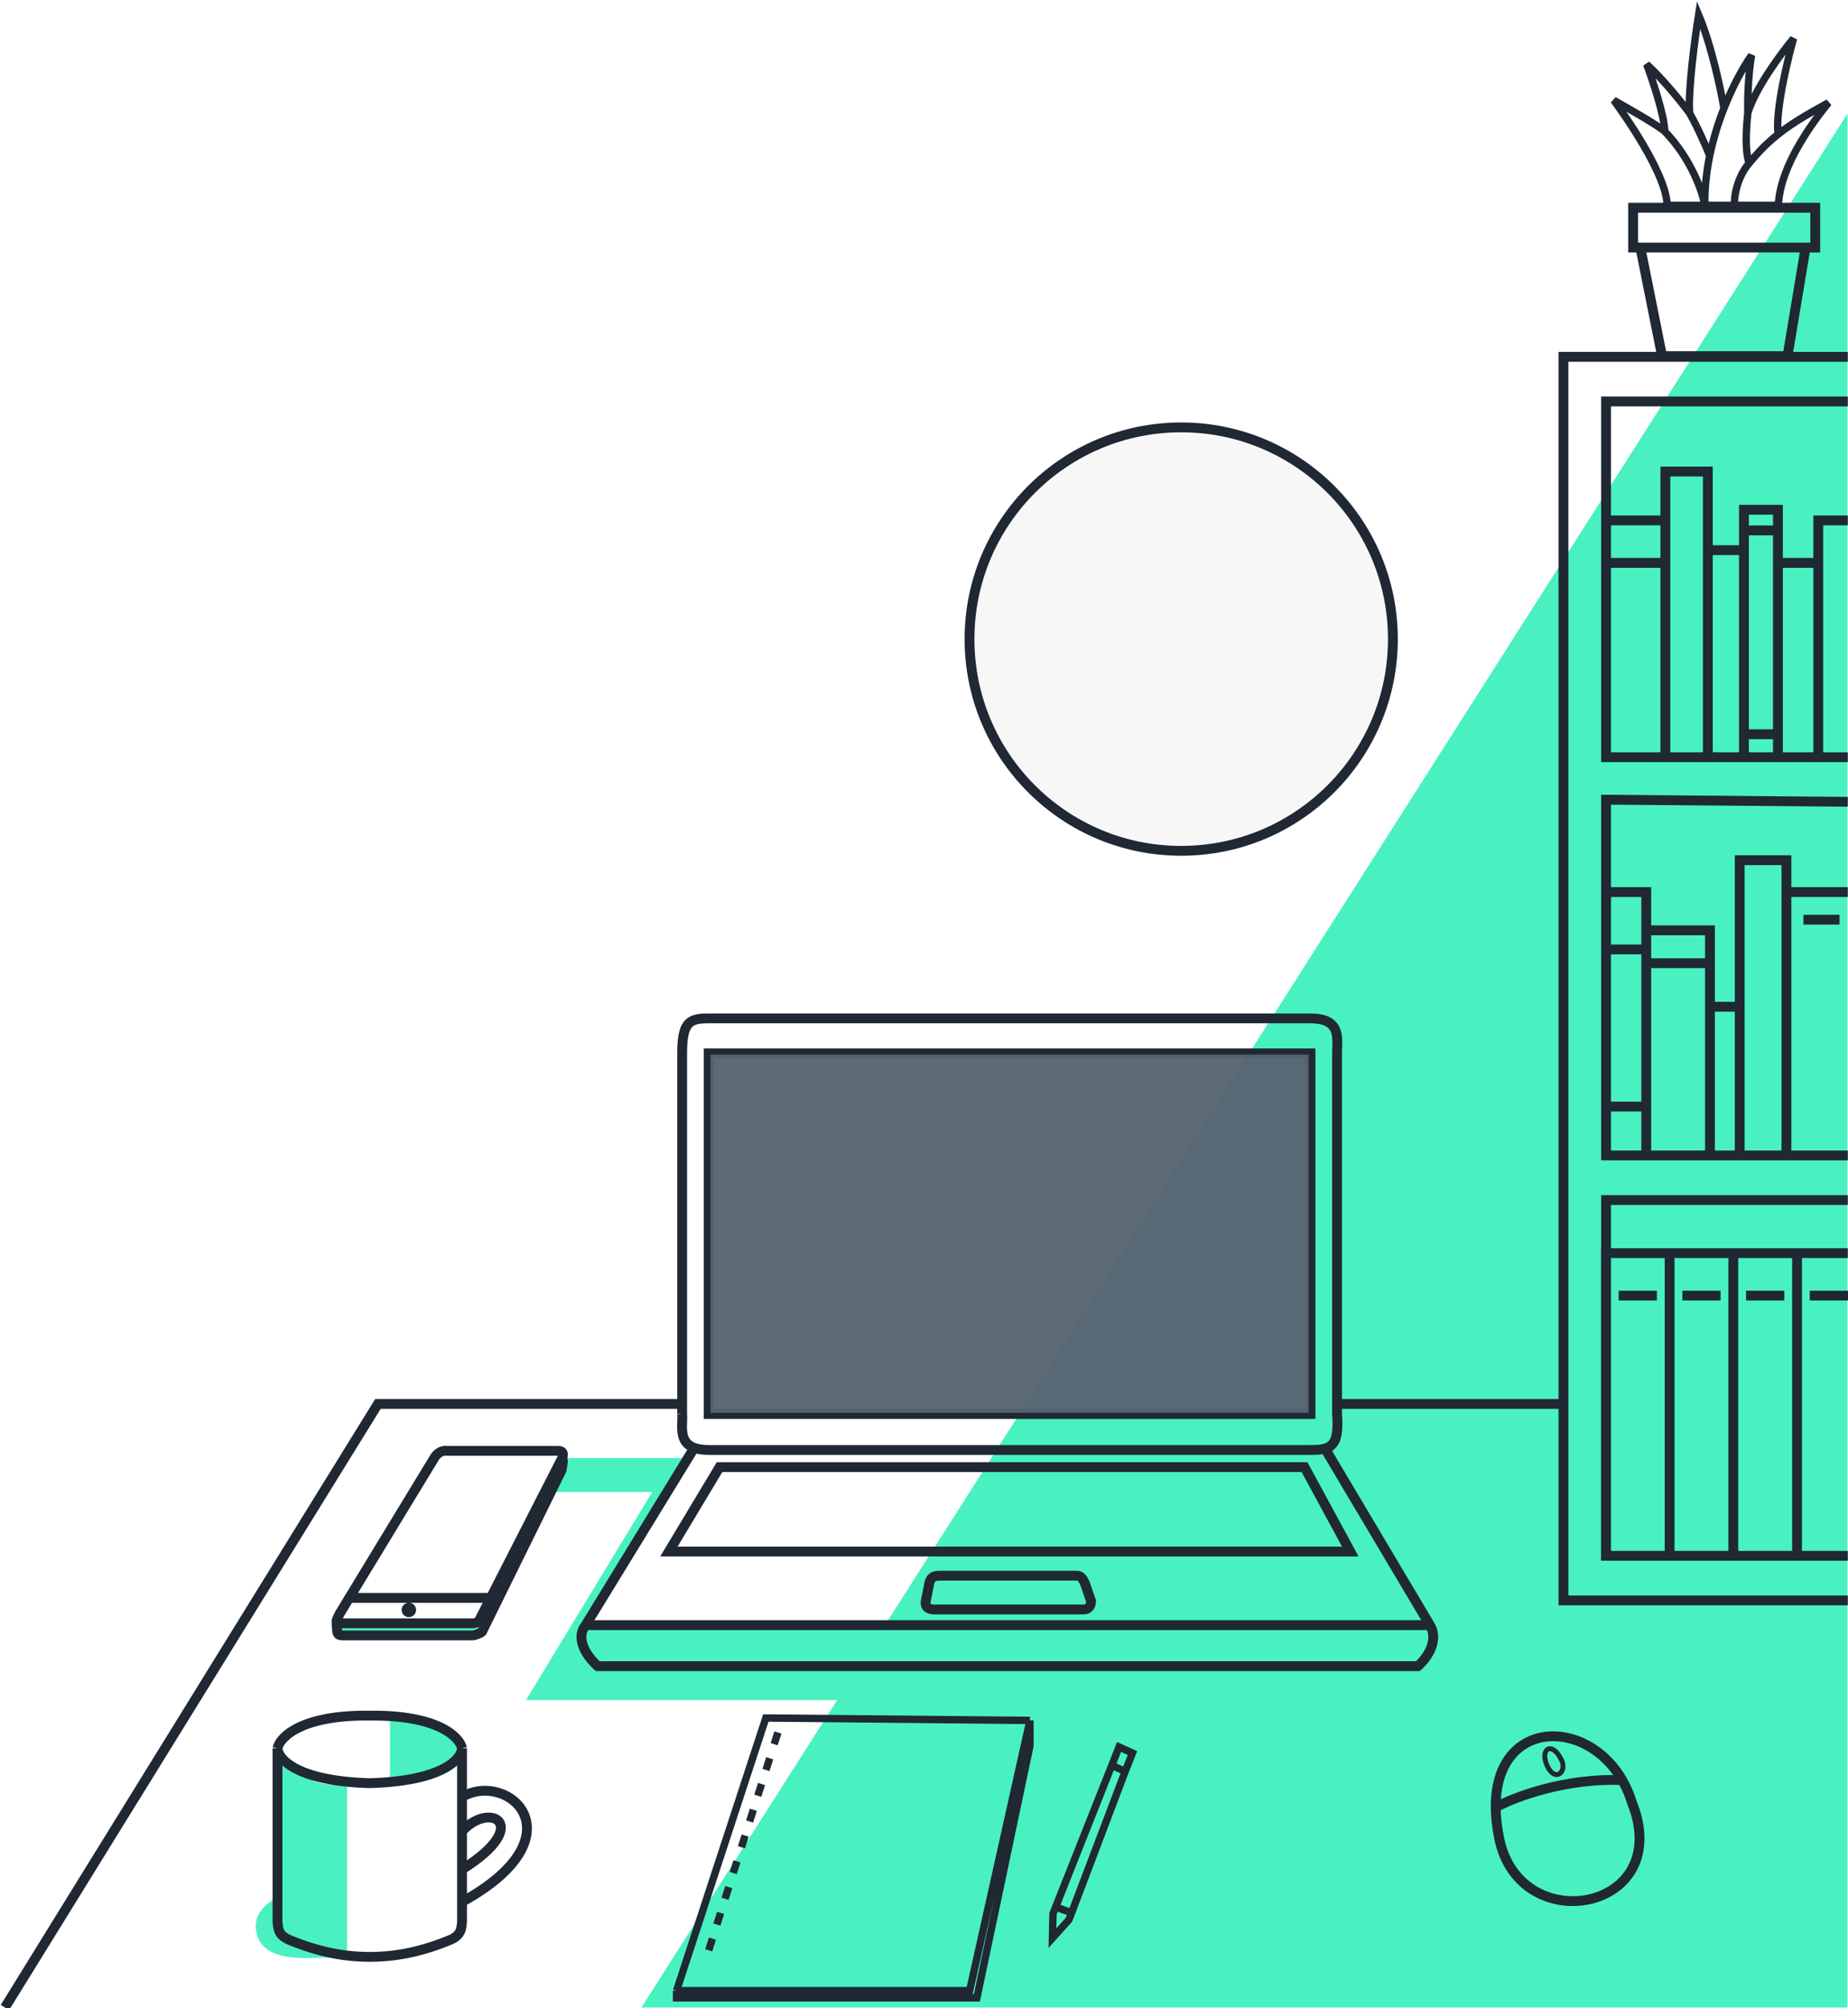 <svg class='hero__objects' width="752" height="817" viewBox="0 0 752 817" fill="none" xmlns="http://www.w3.org/2000/svg">
<g class="objects">
<path class="objects__shadow-main" d="M751.785 816.777H261L751.785 46.244V816.777Z" fill="#49F1C1"/>
<path class="objects__desk" d="M2 816.777L153.786 571.204H277.474M544.971 571.204H636.089" stroke="#1F2833" stroke-width="4"/>
<g class="objects__clock" filter="url(#filter0_d)">
<circle cx="480.662" cy="260.027" r="88.141" fill="#F7F7F7"/>
<circle cx="480.662" cy="260.027" r="86.141" stroke="#1F2833" stroke-width="4"/>
</g>
<path class="objects__bookshelf" d="M751.919 651.137H636.206V145.187H751.919M751.919 308.076H653.552V163.334H751.919M751.919 326.223L653.552 325.359V470.101H751.919M751.919 488.248H653.552V632.99H751.919M679.413 509.851H653.489V632.99H679.413V509.851ZM679.413 509.851H705.337M705.337 509.851V632.99H731.261V509.851M705.337 509.851H731.261M731.261 509.851H751.919M658.673 527.134H674.228M684.597 527.134H700.152M710.521 527.134H726.076M736.445 527.134H752M654.353 362.949H669.907V378.503M669.907 378.503H695.831V391.897M669.907 378.503V386.28M695.831 409.612V468.373M695.831 409.612H707.929M695.831 409.612V391.897M707.929 409.612V468.373M707.929 409.612V349.987H726.94V362.949M726.94 362.949V468.373M726.94 362.949H751.919M669.907 386.28H654.353M669.907 386.28V391.897M669.907 450.226V468.373M669.907 450.226H654.353M669.907 450.226V391.897M669.907 391.897H695.831M733.853 374.182H748.543M655.217 211.725H677.684M677.684 211.725V229.008M677.684 211.725V191.85H694.967V223.823M694.967 223.823V306.78M694.967 223.823H709.657M709.657 223.823V298.736M709.657 223.823V215.794M723.483 229.008H739.902M723.483 229.008V215.794M723.483 229.008V298.736M739.902 229.008V306.78M739.902 229.008V211.725H751.919M677.684 306.78V229.008M677.684 229.008H655.217M723.483 215.794V207.405H709.657V215.794M723.483 215.794H709.657M723.483 298.736V306.78M723.483 298.736H709.657M709.657 306.78V298.736" stroke="#1F2833" stroke-width="4"/>
<g class="objects__mouse">
<path class="mouse__main" d="M608.645 735.306C608.671 739.157 609.126 743.407 610.083 748.067C618.549 789.293 681.737 777.514 664.069 733.344C663.048 730.023 661.716 726.995 660.143 724.267M608.645 735.306C608.405 699.534 645.188 698.33 660.143 724.267M608.645 735.306C616.159 731.219 636.978 723.288 660.143 724.267" stroke="#1F2833" stroke-width="4"/>
<path class="mouse__wheel" d="M629.478 718.183C626.468 711.245 631.91 708.101 635.669 716.642C637.42 721.407 632.488 725.122 629.478 718.183Z" stroke="#1F2833" stroke-width="2"/>
</g>
<g class="objects__mug">
<g class="mug__shadow">
<path d="M158.683 724.155L158.683 699.883C164.45 698.498 182.118 699.883 187.003 710.683C190.958 719.427 161.676 725.854 158.683 724.155Z" fill="#49F1C1"/>
<path d="M141.241 797.147V726.288C132.069 726.288 127.178 726.288 113.725 716.783V771.223C110.885 773.297 102.232 777.168 104.44 786.657C108.216 802.886 139.391 793.614 141.241 797.147Z" fill="#49F1C1"/>
</g>
<path class="mug__main" d="M188.499 730.841C207.149 720.583 236.105 747.037 188.499 773.539M188.499 744.583C199.787 732.852 216.474 742.62 188.499 760.288M112.918 711.27V781.943C113.245 784.234 112.918 787.274 117.826 789.305C132.059 795.194 142.856 796.176 150.708 796.176M112.918 711.27C113.9 706.69 122.832 697.626 150.708 698.019M112.918 711.27C113.082 715.687 120.869 724.718 150.708 725.503M188.008 711.27V781.943C187.681 784.234 188.008 787.274 183.1 789.305C168.867 795.194 158.07 796.176 150.218 796.176M188.008 711.27C187.026 706.69 178.094 697.626 150.218 698.019M188.008 711.27C187.844 715.687 180.057 724.718 150.218 725.503" stroke="#1F2833" stroke-width="4"/>
</g>
<g class="objects__laptop">
<path class="laptop__shadow" d="M230.706 593.208H281.175L238.323 661.198H581.872V691.719H369.107H214.02L265.398 607.062H223.835L230.706 593.208Z" fill="#49F1C1"/>
<path class="laptop__main" d="M277.588 575.311C277.588 532.285 277.588 428.566 277.588 428.566M277.588 575.311V428.566M277.588 575.311C277.677 576.204 277.636 577.257 277.593 578.382C277.44 582.319 277.254 587.135 282.496 589.07M277.588 428.566C277.588 415.805 280.533 414.333 288.385 414.333H533.287C544.58 414.333 544.341 420.868 544.137 426.453C544.11 427.179 544.084 427.889 544.084 428.566V575.311C544.789 584.832 543.214 588.222 539.176 589.375M238.325 661.198L282.496 589.07M238.325 661.198H581.874M238.325 661.198C233.613 667.087 239.634 674.776 243.233 677.885H576.967C580.238 675.074 585.801 667.802 581.874 661.198M282.496 589.07C283.981 589.619 285.903 589.936 288.385 589.936C300.164 589.936 456.561 589.936 533.287 589.936C535.635 589.936 537.595 589.827 539.176 589.375M581.874 661.198L539.176 589.375M292.802 596.905H530.833L549.483 631.26H272.189L292.802 596.905ZM383.597 641.076C381.143 641.076 378.984 640.879 378.199 644.02L376.726 651.382C376.726 651.382 375.745 654.818 380.162 654.818C384.088 654.818 422.042 654.818 440.528 654.818C440.528 654.818 443.964 655.308 443.964 651.382L441.412 644.02C440.43 642.057 439.792 641.076 438.074 641.076C434.148 641.076 400.12 641.076 383.597 641.076ZM288.385 428.566H533.287V575.311H288.385V428.566Z" stroke="#1F2833" stroke-width="4"/>
<path class="laptop__monitor" d="M532.539 429.057H289.109V574.82H532.539V429.057Z" fill="#586371" fill-opacity="0.95"/>
</g>
<g class="objects__cp">
<g class="cp__main">
<path d="M195.149 658.994C194.985 659.485 194.167 660.466 192.204 660.466H140.181C138.107 660.466 137.128 660.466 136.955 659.888C136.927 660.512 136.981 661.694 137.236 663.902C137.379 665.135 138.382 665.374 139.199 665.374H192.204C193.383 665.374 195.64 664.392 196.13 663.902L228.522 598.136C229.685 592.247 228.522 593.719 228.522 593.719L199.693 650.106L195.149 658.994Z" fill="#49F1C1"/>
<path d="M228.522 593.719C229.013 592.738 229.994 590.284 227.05 590.284H181.898C179.542 589.891 177.644 591.756 176.99 592.738L142.127 650.106M228.522 593.719C228.522 593.719 229.685 592.247 228.522 598.136L196.13 663.902C195.64 664.392 193.383 665.374 192.204 665.374M228.522 593.719L199.693 650.106M192.204 660.466C194.167 660.466 194.985 659.485 195.149 658.994L199.693 650.106M192.204 660.466C190.241 660.466 156.704 660.466 140.181 660.466M192.204 660.466H140.181M140.181 660.466C138.107 660.466 137.128 660.466 136.955 659.888M192.204 665.374C191.025 665.374 156.049 665.374 139.199 665.374M192.204 665.374H139.199M139.199 665.374C138.382 665.374 137.379 665.135 137.236 663.902C136.981 661.694 136.927 660.512 136.955 659.888M137.075 658.994C137.274 658.424 137.67 657.635 138.218 656.54L142.127 650.106M137.075 658.994C137.445 659.774 137.014 658.555 136.955 659.888M137.075 658.994C136.936 659.388 136.892 659.677 136.955 659.888M142.127 650.106H199.693" stroke="#1F2833" stroke-width="4"/>
</g>
<circle class="cp__button" cx="166.373" cy="655.014" r="2.945" fill="#1F2833"/>
</g>
<g class="objects__plant">
<path class="plant__pot" d="M734.742 100.722L727.38 144.892H676.338L667.504 100.722M734.742 100.722H667.504M734.742 100.722H738.668V84.526H664.56V100.722H667.504" stroke="#1F2833" stroke-width="4"/>
<path class="plant__leaf" d="M705.863 83.544H723.619C723.995 79.851 724.225 66.331 744.067 41.789C738.33 45.042 730.658 48.97 723.619 54.588M705.863 83.544C705.486 79.204 707.312 71.634 711.778 66.367M705.863 83.544H693.744M723.619 54.588C722.586 48.84 724.859 33.836 729.819 15.658C724.84 21.622 714.149 36.052 711.218 46.05M723.619 54.588C718.395 58.756 715.553 61.914 711.778 66.367M711.218 46.05C709.985 57.639 710.75 63.621 711.778 66.367M711.218 46.05C711.118 41.6 711.287 30.655 712.759 22.475C709.736 26.729 705.336 34.394 701.529 44.062M693.744 83.544H678.379C678.379 74.455 668.486 57.042 656.707 40.808C662.344 43.989 674.485 50.879 677.398 53.435M693.744 83.544C693.628 76.625 694.403 69.821 695.73 63.377M693.744 83.544C692.805 78.147 688.22 64.57 677.398 53.435M701.529 44.062C700.249 36.487 696.394 18.271 691.208 6C689.705 15.468 686.867 36.734 687.544 46.05M701.529 44.062C699.239 49.877 697.163 56.418 695.73 63.377M687.544 46.05C690.926 51.958 694.41 60.063 695.73 63.377M687.544 46.05C684.538 41.979 676.834 32.303 670.07 26.167C672.513 32.7 677.398 47.3 677.398 53.435" stroke="#1F2833" stroke-width="3"/>
</g>
<g class="objects__notebook">
<path class="notebook__main" d="M419.118 699.97L311.636 698.988L275.318 809.906M419.118 699.97L394.579 809.906H275.318M419.118 699.97V710.276L397.524 812.85H275.318V809.906" stroke="#1F2833" stroke-width="3"/>
<path class="notebook__string" d="M316.544 704.878L286.606 799.108" stroke="#1F2833" stroke-width="3" stroke-dasharray="5 6"/>
</g>
<path class="objects__ballpen" d="M452.422 718.237L455.384 710.767L460.831 713.252L457.869 720.722M452.422 718.237L457.869 720.722M452.422 718.237L429.568 775.883M457.869 720.722L436.074 778.228M429.568 775.883L428.492 778.596L428.27 788.535L434.919 781.144L436.074 778.228M429.568 775.883L436.074 778.228" stroke="#1F2833" stroke-width="3"/>
</g>
<defs>
<filter class="filter0_d" x="388.521" y="171.885" width="180.283" height="185.283" filterUnits="userSpaceOnUse" color-interpolation-filters="sRGB">
<feFlood flood-opacity="0" result="BackgroundImageFix"/>
<feColorMatrix in="SourceAlpha" type="matrix" values="0 0 0 0 0 0 0 0 0 0 0 0 0 0 0 0 0 0 127 0"/>
<feMorphology radius="1" operator="erode" in="SourceAlpha" result="effect1_dropShadow"/>
<feOffset dx="-5" dy="10"/>
<feColorMatrix type="matrix" values="0 0 0 0 0.286 0 0 0 0 0.945 0 0 0 0 0.757 0 0 0 1 0"/>
<feBlend mode="normal" in2="BackgroundImageFix" result="effect1_dropShadow"/>
<feBlend mode="normal" in="SourceGraphic" in2="effect1_dropShadow" result="shape"/>
</filter>
</defs>
</svg>
